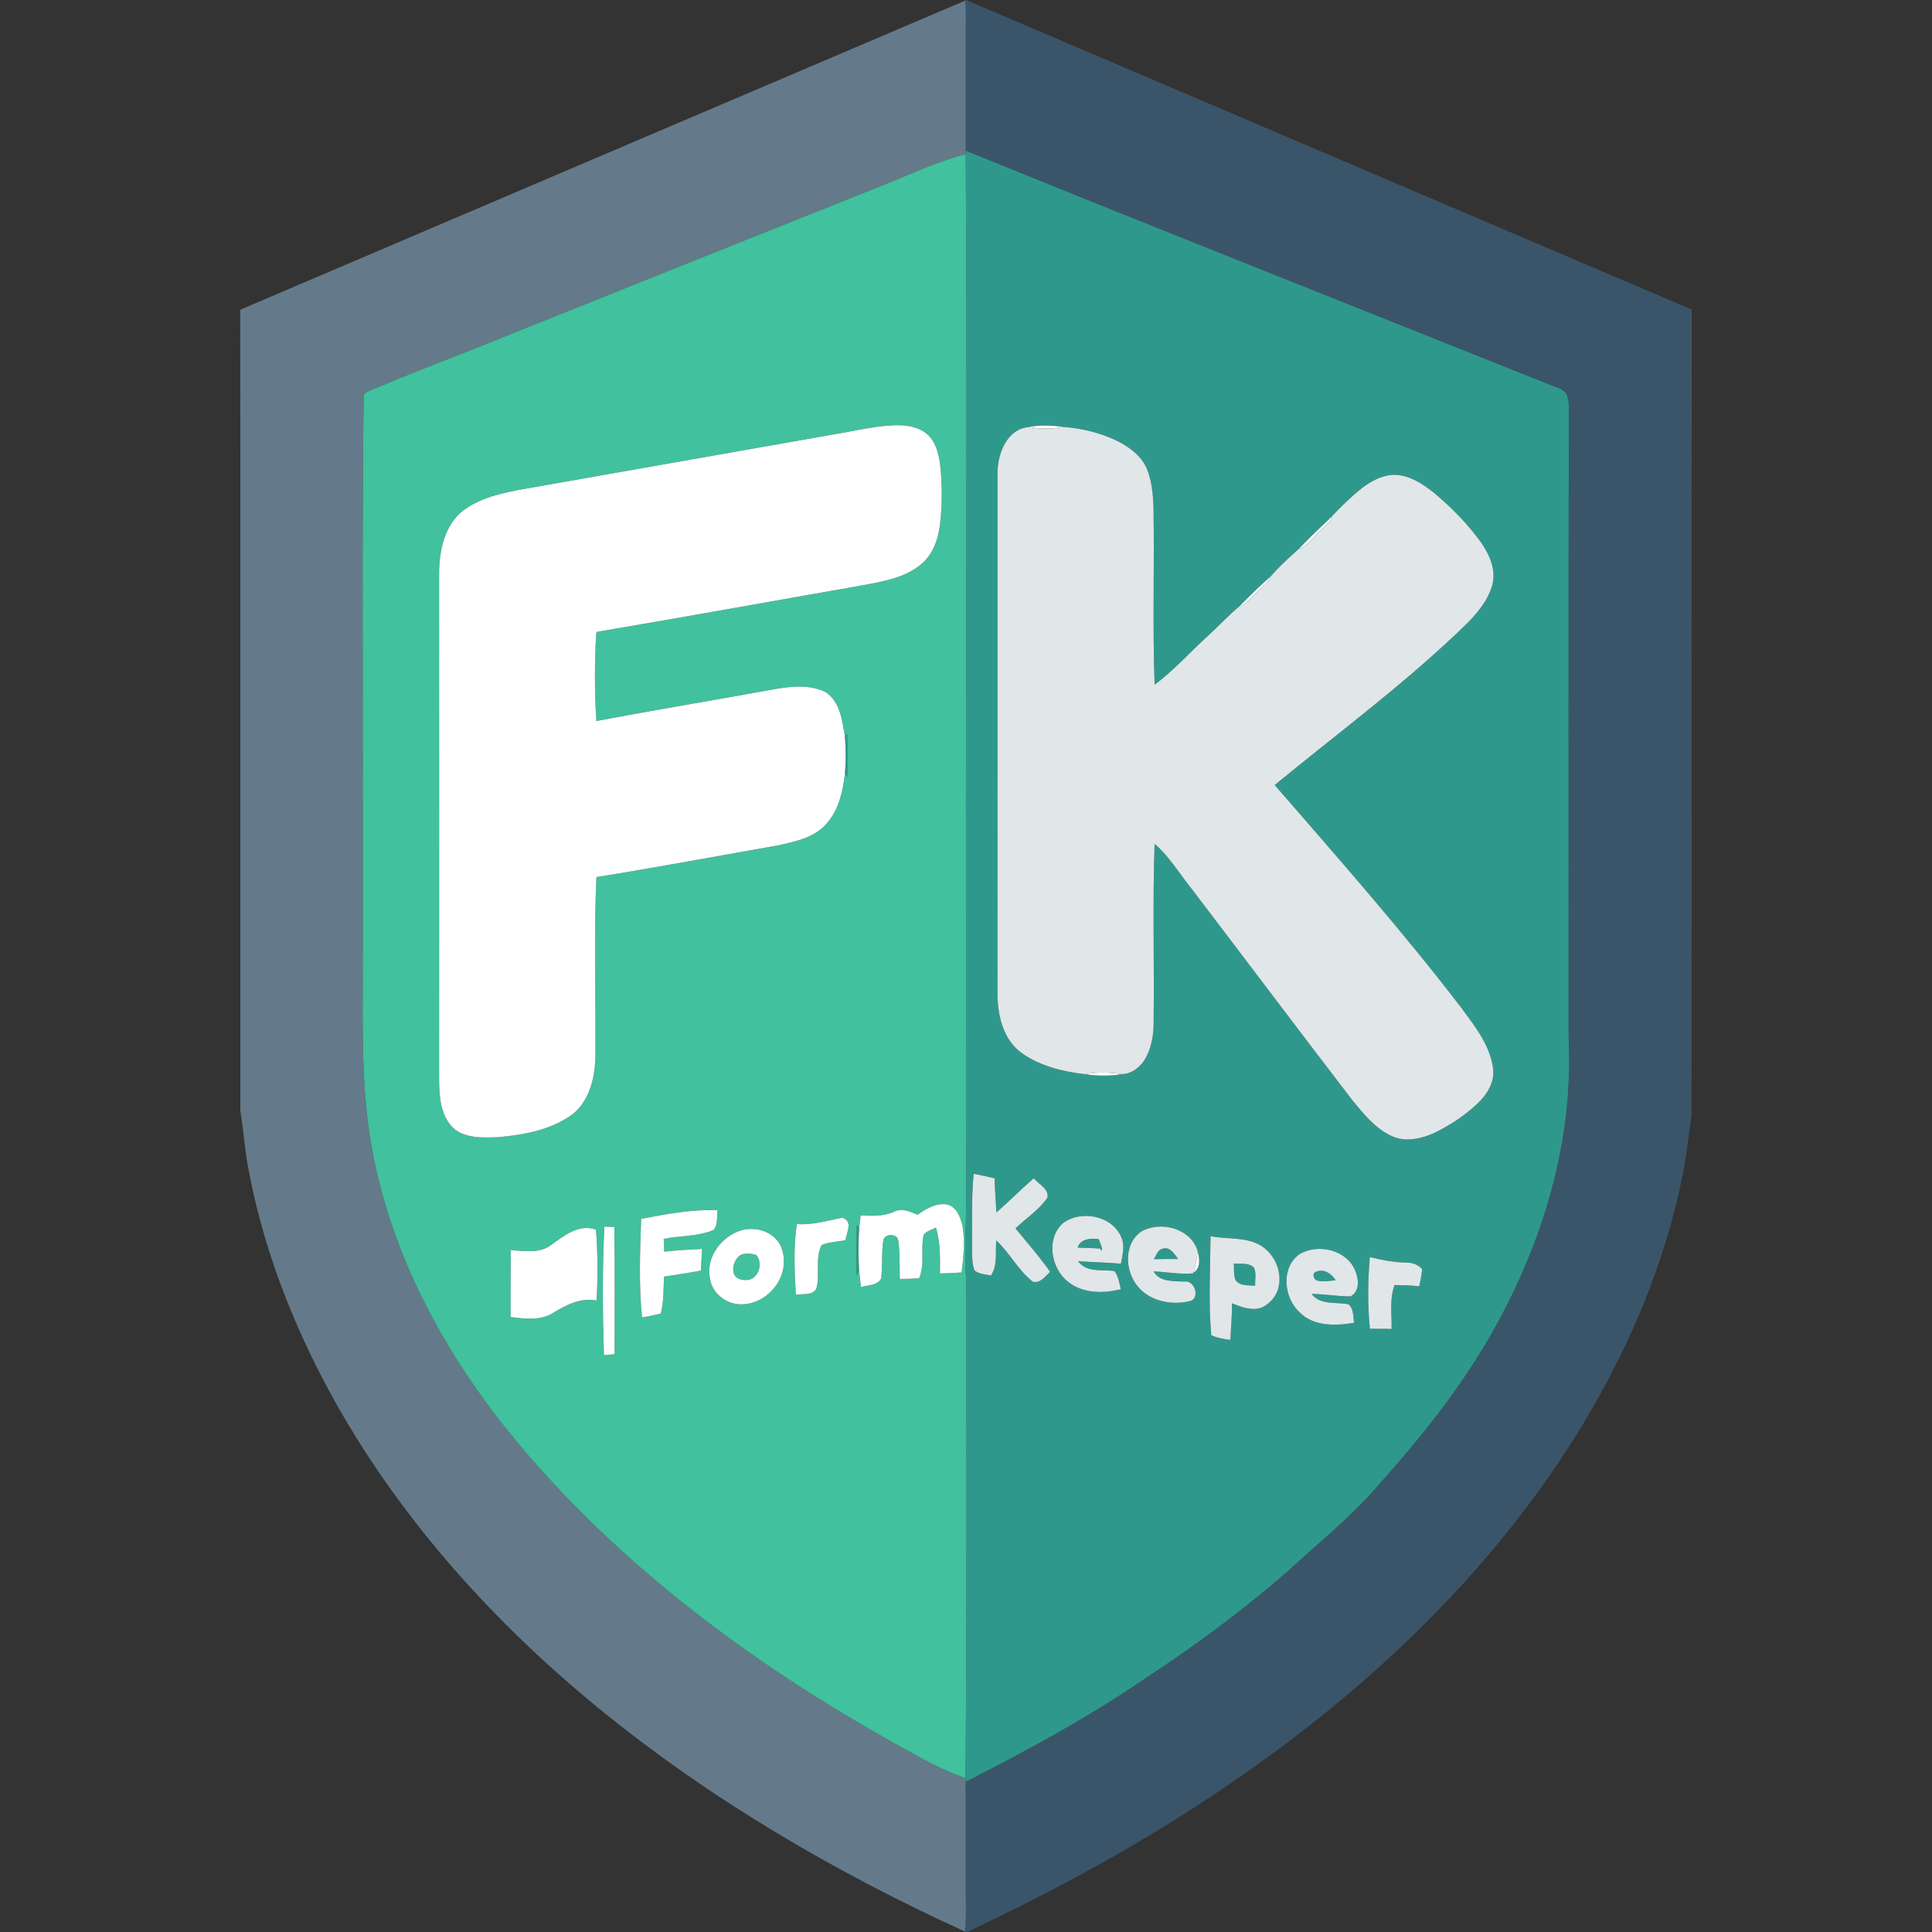 <?xml version="1.0" encoding="UTF-8" ?>
<!DOCTYPE svg PUBLIC "-//W3C//DTD SVG 1.1//EN" "http://www.w3.org/Graphics/SVG/1.1/DTD/svg11.dtd">
<svg width="1000pt" height="1000pt" viewBox="0 0 1000 1000" version="1.1" xmlns="http://www.w3.org/2000/svg">
<rect x="0" y="0" width="1000" height="1000" fill="#333333" stroke="none"/>
<g id="#3a5569ff">
<path fill="#3a5569" opacity="1.00" d=" M 499.48 0.00 L 500.05 0.00 C 625.22 53.47 750.45 106.81 875.65 160.22 C 875.54 299.15 875.69 438.08 875.58 577.01 C 873.98 587.31 873.07 597.74 870.98 607.97 C 861.61 654.98 842.35 699.63 817.36 740.38 C 791.74 782.08 759.87 819.76 724.26 853.26 C 689.03 886.38 650.17 915.53 609.22 941.21 C 574.37 963.19 537.83 982.36 500.62 1000.00 L 499.41 1000.00 L 499.44 999.77 C 500.47 990.21 499.60 980.55 499.87 970.95 C 499.83 954.74 499.97 938.52 499.77 922.31 C 531.64 906.03 563.24 889.00 592.78 868.72 C 618.50 851.92 643.22 833.54 666.41 813.38 C 682.86 798.18 700.58 784.20 714.98 766.94 C 734.50 745.15 752.85 722.17 768.02 697.10 C 793.37 654.76 810.40 606.59 812.04 556.97 C 812.55 548.97 811.83 540.97 811.90 532.97 C 812.00 428.00 811.67 323.03 812.09 218.06 C 811.99 213.66 812.48 209.12 811.22 204.85 C 809.84 200.99 805.19 200.56 801.95 199.04 C 701.22 158.74 600.34 118.85 499.85 77.98 C 499.88 56.98 499.88 35.99 499.87 14.99 C 499.84 10.11 500.20 5.20 499.52 0.35 L 499.48 0.00 Z" />
</g>
<g id="#647a8aff">
<path fill="#647a8a" opacity="1.00" d=" M 124.35 160.31 C 249.40 106.99 374.43 53.59 499.52 0.35 C 500.20 5.20 499.84 10.11 499.87 14.99 C 499.88 35.99 499.88 56.98 499.85 77.98 C 499.85 78.43 499.85 79.33 499.86 79.78 C 487.24 83.02 475.30 88.31 463.31 93.31 C 397.33 119.69 331.32 146.00 265.38 172.49 C 242.65 181.89 219.55 190.36 196.88 199.90 C 194.00 201.26 190.63 201.97 188.23 204.14 C 187.32 274.07 187.85 344.02 187.74 413.96 C 187.77 447.66 187.79 481.35 187.72 515.05 C 187.61 539.62 187.71 564.32 191.50 588.66 C 197.02 623.59 209.70 657.18 227.05 687.93 C 243.29 716.88 263.68 743.33 286.26 767.60 C 339.89 825.41 405.26 871.17 474.34 908.64 C 482.47 913.22 490.89 917.34 499.74 920.38 C 499.75 920.86 499.77 921.83 499.77 922.31 C 499.97 938.52 499.83 954.74 499.87 970.95 C 499.60 980.55 500.47 990.21 499.44 999.77 C 431.76 968.87 366.96 930.93 309.30 883.73 C 253.61 838.09 204.65 783.28 170.26 719.75 C 150.75 683.57 135.83 644.67 128.43 604.15 C 126.58 594.50 126.07 584.66 124.41 574.98 C 124.35 436.76 124.47 298.53 124.35 160.31 Z" />
</g>
<g id="#2f988cff">
<path fill="#2f988c" opacity="1.00" d=" M 499.85 77.98 C 600.34 118.85 701.22 158.74 801.95 199.04 C 805.19 200.56 809.84 200.99 811.22 204.85 C 812.48 209.12 811.99 213.66 812.09 218.06 C 811.67 323.03 812.00 428.00 811.90 532.97 C 811.83 540.97 812.55 548.97 812.04 556.97 C 810.40 606.59 793.37 654.76 768.02 697.10 C 752.85 722.17 734.50 745.15 714.98 766.94 C 700.58 784.20 682.86 798.18 666.41 813.38 C 643.22 833.54 618.50 851.92 592.78 868.72 C 563.24 889.00 531.64 906.03 499.77 922.31 C 499.77 921.83 499.75 920.86 499.74 920.38 C 500.48 834.27 500.24 748.14 500.15 662.03 C 499.25 653.99 500.04 645.94 499.76 637.89 C 500.39 617.58 500.06 597.25 499.99 576.93 C 500.00 522.62 500.04 468.31 499.97 414.00 C 500.09 302.60 500.59 191.18 499.86 79.78 C 499.85 79.33 499.85 78.43 499.85 77.98 M 516.34 243.97 C 516.31 333.98 516.38 424.00 516.31 514.01 C 516.28 525.15 519.01 537.65 528.38 544.71 C 537.93 551.69 549.93 554.65 561.48 555.98 C 567.79 556.93 574.31 557.06 580.61 555.98 C 585.78 555.91 590.26 552.28 592.81 547.99 C 595.90 542.53 597.03 536.18 597.10 529.97 C 597.53 498.90 596.51 467.82 597.62 436.77 C 604.98 443.03 609.99 451.50 615.98 458.99 C 644.11 495.88 671.97 532.99 700.22 569.79 C 705.93 576.68 711.79 584.02 720.08 587.89 C 727.14 591.37 735.49 589.47 742.35 586.43 C 750.36 582.52 757.93 577.56 764.47 571.48 C 769.52 566.74 773.85 560.14 772.80 552.90 C 771.19 540.84 763.28 531.04 756.30 521.55 C 725.83 481.75 692.60 444.18 659.78 406.33 C 693.12 378.88 728.07 353.19 759.04 322.97 C 764.83 317.21 770.31 310.59 772.48 302.55 C 774.40 294.98 771.07 287.31 766.85 281.15 C 759.99 271.48 751.58 262.97 742.54 255.33 C 736.62 250.61 729.86 246.04 722.03 245.75 C 715.63 245.76 709.75 248.93 704.80 252.75 C 699.31 257.11 694.29 262.06 689.46 267.14 L 689.42 267.29 C 683.63 272.79 677.81 278.26 672.32 284.05 C 667.24 288.53 662.12 293.27 657.67 298.36 C 652.04 303.31 646.67 308.56 641.40 313.90 C 635.56 318.80 630.32 324.49 624.66 329.65 C 615.60 337.85 607.51 347.14 597.62 354.39 C 596.49 323.59 597.59 292.77 597.04 261.97 C 596.74 255.34 596.12 248.56 593.50 242.40 C 590.81 236.15 585.09 231.88 579.28 228.72 C 570.37 224.25 560.39 221.71 550.49 220.99 C 544.48 220.17 538.25 219.83 532.28 221.07 C 521.41 222.07 516.55 234.41 516.34 243.97 M 503.97 607.54 C 502.69 620.33 503.35 633.19 503.14 646.02 C 503.24 649.90 502.96 653.99 504.47 657.65 C 506.89 659.52 510.06 659.68 512.96 660.15 C 516.52 654.73 515.03 648.06 515.69 642.00 C 522.63 648.54 527.00 657.47 534.54 663.41 C 538.36 664.51 541.04 660.53 543.56 658.32 C 538.05 650.45 531.70 643.21 525.60 635.81 C 531.09 630.48 537.84 626.32 542.15 619.87 C 543.03 615.26 537.54 612.99 535.09 609.90 C 528.43 615.57 522.35 621.86 515.72 627.55 C 515.42 621.66 514.97 615.79 514.79 609.90 C 511.19 609.05 507.59 608.25 503.97 607.54 M 550.15 633.16 C 541.69 640.72 543.77 655.13 551.59 662.40 C 559.14 669.49 570.62 669.76 580.14 667.29 C 579.36 664.06 578.90 660.66 576.88 657.92 C 570.48 656.94 562.34 658.90 557.96 652.77 C 565.35 653.29 572.77 653.46 580.16 654.08 C 581.00 649.66 582.34 644.90 580.46 640.57 C 575.87 629.22 559.53 626.02 550.15 633.16 M 590.48 637.60 C 581.68 643.95 582.27 657.57 588.60 665.48 C 595.04 673.69 606.84 675.90 616.54 673.28 C 621.17 671.01 618.07 662.50 613.09 663.34 C 607.52 663.09 600.27 663.67 597.04 658.06 C 603.87 658.30 610.69 659.73 617.54 659.09 L 617.63 658.77 C 621.70 656.42 620.87 651.09 619.83 647.29 C 616.15 635.65 600.42 631.65 590.48 637.60 M 626.58 639.85 C 626.43 656.94 625.43 674.06 626.95 691.12 C 630.07 692.56 633.46 693.09 636.85 693.51 C 637.13 687.20 637.78 680.90 637.62 674.58 C 642.41 676.50 647.81 678.58 652.96 676.85 C 657.31 674.86 660.83 670.84 661.79 666.11 C 663.77 657.66 659.29 648.32 651.74 644.20 C 643.98 640.17 634.92 641.50 626.58 639.85 M 672.46 649.29 C 662.82 656.29 664.51 671.82 672.72 679.28 C 680.02 686.65 691.40 686.30 700.88 684.67 C 700.33 681.41 700.75 677.36 697.93 675.08 C 691.53 673.79 683.37 675.72 678.85 669.72 C 685.61 669.81 692.30 671.00 699.08 671.01 C 703.94 668.32 703.33 661.96 701.40 657.59 C 696.99 646.79 681.96 643.42 672.46 649.29 M 709.04 650.68 C 707.94 663.00 707.87 675.43 709.04 687.75 C 712.78 687.79 716.53 687.82 720.29 687.84 C 720.44 680.27 719.10 672.42 721.83 665.15 C 726.08 665.19 730.34 665.27 734.58 665.80 C 735.29 662.88 735.73 659.89 736.15 656.92 C 734.02 654.68 731.09 653.44 727.99 653.51 C 721.57 653.43 715.26 652.21 709.04 650.68 Z" />
<path fill="#2f988c" opacity="1.00" d=" M 437.26 380.89 L 438.49 380.05 C 438.72 387.36 438.51 394.68 438.56 401.99 C 438.25 401.59 437.64 400.78 437.33 400.37 C 437.85 393.89 437.88 387.37 437.26 380.89 Z" />
<path fill="#2f988c" opacity="1.00" d=" M 443.48 634.09 C 443.79 634.48 444.42 635.26 444.73 635.65 C 444.29 642.96 444.22 650.32 444.68 657.64 C 444.35 658.21 443.71 659.36 443.38 659.94 C 443.47 651.32 443.29 642.70 443.48 634.09 Z" />
<path fill="#2f988c" opacity="1.00" d=" M 557.80 645.76 C 559.28 641.08 564.70 640.83 568.78 641.37 C 569.23 643.39 570.67 645.29 570.37 647.42 L 569.30 646.27 C 565.47 645.95 561.63 645.95 557.80 645.76 Z" />
<path fill="#2f988c" opacity="1.00" d=" M 597.22 651.75 C 598.51 649.77 599.26 646.67 601.99 646.25 C 605.72 645.24 607.92 649.24 609.84 651.68 C 605.63 651.63 601.43 651.66 597.22 651.75 Z" />
<path fill="#2f988c" opacity="1.00" d=" M 638.63 654.00 C 642.08 654.30 646.24 653.40 648.99 656.07 C 650.46 658.98 649.50 662.38 649.67 665.51 C 646.24 665.17 641.74 665.80 639.50 662.55 C 638.42 659.86 638.80 656.84 638.63 654.00 Z" />
<path fill="#2f988c" opacity="1.00" d=" M 681.20 658.24 C 685.21 656.52 689.32 659.27 691.35 662.67 C 688.25 662.95 685.08 663.54 682.00 662.90 C 679.87 662.48 678.83 659.04 681.20 658.24 Z" />
</g>
<g id="#41c19dff">
<path fill="#41c19d" opacity="1.00" d=" M 463.31 93.31 C 475.30 88.31 487.24 83.02 499.86 79.78 C 500.59 191.18 500.09 302.60 499.97 414.00 C 500.04 468.31 500.00 522.62 499.99 576.93 C 500.06 597.25 500.39 617.58 499.76 637.89 C 500.04 645.94 499.25 653.99 500.15 662.03 C 500.24 748.14 500.48 834.27 499.74 920.38 C 490.89 917.34 482.47 913.22 474.34 908.64 C 405.26 871.17 339.89 825.41 286.26 767.60 C 263.68 743.33 243.29 716.88 227.05 687.93 C 209.70 657.18 197.02 623.59 191.50 588.66 C 187.71 564.32 187.61 539.62 187.72 515.05 C 187.79 481.35 187.77 447.66 187.74 413.96 C 187.85 344.02 187.32 274.07 188.23 204.14 C 190.63 201.97 194.00 201.26 196.88 199.90 C 219.55 190.36 242.65 181.89 265.38 172.49 C 331.32 146.00 397.33 119.69 463.31 93.31 M 431.00 224.94 C 376.83 234.56 322.62 243.99 268.45 253.58 C 257.70 255.72 246.37 258.37 237.92 265.78 C 229.06 274.26 227.10 287.31 227.27 299.02 C 227.33 385.67 227.30 472.32 227.28 558.96 C 227.37 567.55 228.00 577.24 234.42 583.69 C 240.76 589.43 249.98 588.87 257.95 588.59 C 271.20 587.40 285.00 584.87 296.05 576.98 C 306.20 569.07 308.48 555.13 308.18 543.01 C 308.40 513.33 307.35 483.64 308.70 453.98 C 340.17 448.92 371.52 443.06 402.91 437.52 C 411.45 435.60 420.83 433.73 427.10 427.11 C 433.94 419.96 436.28 409.91 437.33 400.37 C 437.64 400.78 438.25 401.59 438.56 401.99 C 438.51 394.68 438.72 387.36 438.49 380.05 L 437.26 380.89 C 435.93 372.91 434.82 363.39 427.60 358.40 C 419.67 354.26 410.22 355.17 401.69 356.57 C 370.71 362.23 339.62 367.36 308.68 373.19 C 307.69 358.16 307.72 343.04 308.59 328.00 C 308.68 327.76 308.87 327.28 308.96 327.04 C 354.69 319.34 400.31 311.00 446.00 303.04 C 456.55 301.05 467.83 299.32 476.43 292.34 C 483.14 286.99 485.93 278.31 486.67 270.05 C 487.79 260.04 487.66 249.89 486.55 239.89 C 485.70 234.30 484.15 228.21 479.58 224.46 C 474.70 220.50 468.06 219.88 462.00 220.15 C 451.53 220.71 441.32 223.27 431.00 224.94 M 474.87 628.74 C 471.21 627.19 466.95 625.11 463.03 627.08 C 457.55 629.65 451.34 629.36 445.45 629.11 C 445.27 631.29 445.00 633.47 444.73 635.65 C 444.42 635.26 443.79 634.48 443.48 634.09 C 443.29 642.70 443.47 651.32 443.38 659.94 C 443.71 659.36 444.35 658.21 444.68 657.64 C 444.93 660.50 445.35 663.34 445.63 666.21 C 449.14 665.09 453.90 665.48 456.03 661.92 C 456.96 655.31 456.16 648.58 457.19 641.98 C 457.86 638.41 464.37 638.32 464.92 642.01 C 465.92 648.61 465.53 655.32 465.72 661.98 C 469.06 662.01 472.40 661.88 475.74 661.61 C 478.84 654.42 476.37 646.45 478.10 639.03 C 479.67 637.12 482.36 636.56 484.44 635.35 C 486.78 643.05 486.58 651.19 486.51 659.16 C 490.25 659.08 493.99 658.86 497.73 658.63 C 498.68 650.77 499.55 642.72 498.24 634.86 C 497.20 630.23 495.23 624.41 489.92 623.38 C 484.35 622.59 479.29 625.77 474.87 628.74 M 331.86 630.88 C 331.28 647.87 330.59 664.96 332.31 681.90 C 335.57 681.36 338.82 680.70 342.03 679.89 C 343.62 673.63 343.40 667.15 343.69 660.75 C 350.08 659.90 356.42 658.75 362.78 657.68 C 363.00 653.93 363.19 650.18 363.38 646.44 C 356.85 646.78 350.32 647.11 343.82 647.85 C 343.74 645.63 343.65 643.43 343.53 641.23 C 352.15 639.50 361.36 640.08 369.54 636.53 C 371.59 633.61 371.04 629.76 371.31 626.39 C 358.00 625.90 344.87 628.39 331.86 630.88 M 412.45 633.55 C 410.64 645.66 411.27 657.96 411.91 670.14 C 415.43 669.51 420.33 670.78 422.49 667.11 C 424.64 659.74 421.69 651.47 425.26 644.41 C 429.16 642.82 433.45 642.72 437.55 641.94 C 438.14 639.63 438.82 637.35 439.19 635.00 C 439.67 632.68 437.56 629.90 435.10 630.46 C 427.63 631.95 420.16 634.24 412.45 633.55 M 312.60 701.46 C 314.44 701.27 316.28 701.09 318.12 700.91 C 318.12 678.96 318.29 657.01 318.00 635.06 C 316.28 634.98 314.56 634.96 312.84 634.89 C 311.69 657.06 311.92 679.28 312.60 701.46 M 285.36 644.32 C 279.36 648.97 271.37 647.51 264.37 647.06 C 264.29 658.59 264.27 670.12 264.29 681.66 C 271.64 682.64 279.87 683.70 286.45 679.45 C 293.10 675.39 300.76 671.49 308.78 673.15 C 309.48 660.94 309.42 648.68 308.47 636.48 C 299.77 633.27 291.99 639.55 285.36 644.32 M 384.44 636.59 C 373.73 639.41 365.02 650.73 367.52 661.98 C 368.60 669.01 375.00 674.33 381.93 675.03 C 393.61 676.16 404.56 666.36 405.66 654.88 C 406.10 649.90 404.95 644.44 401.21 640.90 C 396.85 636.62 390.28 635.31 384.44 636.59 Z" />
<path fill="#41c19d" opacity="1.00" d=" M 383.39 649.53 C 385.86 648.46 388.81 648.85 391.37 649.52 C 394.95 653.34 393.03 661.24 387.62 662.42 C 384.99 662.78 381.67 662.47 380.15 659.96 C 378.56 656.30 380.11 651.72 383.39 649.53 Z" />
</g>
<g id="#ffffffff">
<path fill="#ffffff" opacity="1.00" d=" M 431.00 224.94 C 441.32 223.27 451.53 220.71 462.00 220.15 C 468.06 219.88 474.70 220.50 479.58 224.46 C 484.15 228.21 485.70 234.30 486.55 239.89 C 487.66 249.89 487.79 260.04 486.67 270.05 C 485.93 278.31 483.14 286.99 476.43 292.34 C 467.83 299.32 456.55 301.05 446.00 303.04 C 400.31 311.00 354.69 319.34 308.96 327.04 C 308.87 327.28 308.68 327.76 308.59 328.00 C 307.72 343.04 307.69 358.16 308.68 373.19 C 339.62 367.36 370.71 362.23 401.69 356.57 C 410.22 355.17 419.67 354.26 427.60 358.40 C 434.82 363.39 435.93 372.91 437.26 380.89 C 437.88 387.37 437.85 393.89 437.33 400.37 C 436.28 409.91 433.94 419.96 427.10 427.11 C 420.83 433.73 411.45 435.60 402.91 437.52 C 371.52 443.06 340.17 448.92 308.70 453.98 C 307.35 483.64 308.40 513.33 308.18 543.01 C 308.48 555.13 306.20 569.07 296.05 576.98 C 285.00 584.87 271.20 587.40 257.95 588.59 C 249.98 588.87 240.76 589.43 234.42 583.69 C 228.00 577.24 227.37 567.55 227.28 558.96 C 227.30 472.32 227.33 385.67 227.27 299.02 C 227.10 287.31 229.06 274.26 237.92 265.78 C 246.37 258.37 257.70 255.72 268.45 253.58 C 322.62 243.99 376.83 234.56 431.00 224.94 Z" />
<path fill="#ffffff" opacity="1.00" d=" M 532.28 221.07 C 538.25 219.83 544.48 220.17 550.49 220.99 C 544.52 222.24 538.28 221.97 532.28 221.07 Z" />
<path fill="#ffffff" opacity="1.00" d=" M 672.32 284.05 C 677.81 278.26 683.63 272.79 689.42 267.29 C 688.62 270.74 685.23 272.58 683.02 275.07 C 679.53 278.13 676.93 282.51 672.32 284.05 Z" />
<path fill="#ffffff" opacity="1.00" d=" M 641.40 313.90 C 646.67 308.56 652.04 303.31 657.67 298.36 C 656.58 301.71 653.36 303.61 651.08 306.08 C 647.94 308.78 645.60 312.75 641.40 313.90 Z" />
<path fill="#ffffff" opacity="1.00" d=" M 561.48 555.98 C 567.77 554.85 574.31 554.96 580.61 555.98 C 574.31 557.06 567.79 556.93 561.48 555.98 Z" />
<path fill="#ffffff" opacity="1.00" d=" M 474.87 628.74 C 479.29 625.77 484.35 622.59 489.92 623.38 C 495.23 624.41 497.20 630.23 498.24 634.86 C 499.55 642.72 498.68 650.77 497.73 658.63 C 493.99 658.86 490.25 659.08 486.51 659.16 C 486.58 651.19 486.78 643.05 484.44 635.35 C 482.36 636.56 479.67 637.12 478.10 639.03 C 476.37 646.45 478.84 654.42 475.74 661.61 C 472.40 661.88 469.06 662.01 465.72 661.98 C 465.53 655.32 465.92 648.61 464.92 642.01 C 464.37 638.32 457.86 638.41 457.19 641.98 C 456.16 648.58 456.96 655.31 456.03 661.92 C 453.90 665.48 449.14 665.09 445.63 666.21 C 445.35 663.34 444.93 660.50 444.68 657.64 C 444.22 650.32 444.29 642.96 444.73 635.65 C 445.00 633.47 445.27 631.29 445.45 629.11 C 451.34 629.36 457.55 629.65 463.03 627.08 C 466.95 625.11 471.21 627.19 474.87 628.74 Z" />
<path fill="#ffffff" opacity="1.00" d=" M 331.86 630.88 C 344.87 628.39 358.00 625.90 371.31 626.39 C 371.04 629.76 371.59 633.61 369.54 636.53 C 361.36 640.08 352.15 639.50 343.53 641.23 C 343.65 643.43 343.74 645.63 343.82 647.85 C 350.32 647.11 356.85 646.78 363.38 646.44 C 363.19 650.18 363.00 653.93 362.78 657.68 C 356.42 658.75 350.08 659.90 343.69 660.75 C 343.40 667.15 343.62 673.63 342.03 679.89 C 338.82 680.70 335.57 681.36 332.31 681.90 C 330.59 664.96 331.28 647.87 331.86 630.88 Z" />
<path fill="#ffffff" opacity="1.00" d=" M 412.45 633.55 C 420.16 634.24 427.63 631.95 435.10 630.46 C 437.56 629.90 439.67 632.68 439.19 635.00 C 438.82 637.35 438.14 639.63 437.55 641.94 C 433.45 642.72 429.16 642.82 425.26 644.41 C 421.69 651.47 424.64 659.74 422.49 667.11 C 420.33 670.78 415.43 669.51 411.91 670.14 C 411.27 657.96 410.64 645.66 412.45 633.55 Z" />
<path fill="#ffffff" opacity="1.00" d=" M 312.60 701.46 C 311.92 679.28 311.69 657.06 312.84 634.89 C 314.56 634.96 316.28 634.98 318.00 635.06 C 318.29 657.01 318.12 678.96 318.12 700.91 C 316.28 701.09 314.44 701.27 312.60 701.46 Z" />
<path fill="#ffffff" opacity="1.00" d=" M 285.36 644.32 C 291.99 639.55 299.77 633.27 308.47 636.48 C 309.42 648.68 309.48 660.94 308.78 673.15 C 300.76 671.49 293.10 675.39 286.45 679.45 C 279.87 683.70 271.64 682.64 264.29 681.66 C 264.27 670.12 264.29 658.59 264.37 647.06 C 271.37 647.51 279.36 648.97 285.36 644.32 Z" />
<path fill="#ffffff" opacity="1.00" d=" M 384.44 636.59 C 390.28 635.31 396.85 636.62 401.21 640.90 C 404.95 644.44 406.10 649.90 405.66 654.88 C 404.56 666.36 393.61 676.16 381.93 675.03 C 375.00 674.33 368.60 669.01 367.52 661.98 C 365.02 650.73 373.73 639.41 384.44 636.59 M 383.39 649.53 C 380.11 651.72 378.56 656.30 380.15 659.96 C 381.67 662.47 384.99 662.78 387.62 662.42 C 393.03 661.24 394.95 653.34 391.37 649.52 C 388.81 648.85 385.86 648.46 383.39 649.53 Z" />
<path fill="#ffffff" opacity="1.00" d=" M 617.63 658.77 C 618.82 655.05 619.60 651.19 619.83 647.29 C 620.87 651.09 621.70 656.42 617.63 658.77 Z" />
</g>
<g id="#e1e6e8ff">
<path fill="#e1e6e8" opacity="1.00" d=" M 516.34 243.97 C 516.55 234.41 521.41 222.07 532.28 221.07 C 538.28 221.97 544.52 222.24 550.49 220.99 C 560.39 221.71 570.37 224.25 579.28 228.72 C 585.09 231.88 590.81 236.15 593.50 242.40 C 596.12 248.56 596.74 255.34 597.04 261.97 C 597.59 292.77 596.49 323.59 597.62 354.39 C 607.51 347.14 615.60 337.85 624.66 329.65 C 630.32 324.49 635.56 318.80 641.40 313.90 C 645.60 312.75 647.94 308.78 651.08 306.08 C 653.36 303.61 656.58 301.71 657.67 298.36 C 662.12 293.27 667.24 288.53 672.32 284.05 C 676.93 282.51 679.53 278.13 683.02 275.07 C 685.23 272.58 688.62 270.74 689.42 267.29 L 689.46 267.14 C 694.29 262.06 699.31 257.11 704.80 252.75 C 709.75 248.93 715.63 245.76 722.03 245.75 C 729.86 246.04 736.62 250.61 742.54 255.33 C 751.58 262.97 759.99 271.48 766.85 281.15 C 771.07 287.31 774.40 294.98 772.48 302.55 C 770.31 310.59 764.83 317.21 759.04 322.97 C 728.07 353.19 693.12 378.88 659.78 406.33 C 692.60 444.18 725.83 481.75 756.30 521.55 C 763.28 531.04 771.19 540.84 772.80 552.90 C 773.85 560.14 769.52 566.74 764.47 571.48 C 757.93 577.56 750.36 582.52 742.35 586.43 C 735.49 589.47 727.14 591.37 720.08 587.89 C 711.79 584.02 705.93 576.68 700.22 569.79 C 671.97 532.99 644.11 495.88 615.98 458.99 C 609.99 451.50 604.98 443.03 597.62 436.77 C 596.51 467.82 597.53 498.90 597.10 529.97 C 597.03 536.18 595.90 542.53 592.81 547.99 C 590.26 552.28 585.78 555.91 580.61 555.98 C 574.31 554.96 567.77 554.85 561.48 555.98 C 549.93 554.65 537.93 551.69 528.38 544.71 C 519.01 537.65 516.28 525.15 516.31 514.01 C 516.38 424.00 516.31 333.98 516.34 243.97 Z" />
<path fill="#e1e6e8" opacity="1.00" d=" M 503.97 607.54 C 507.59 608.25 511.19 609.05 514.79 609.90 C 514.97 615.79 515.42 621.66 515.72 627.55 C 522.35 621.86 528.43 615.57 535.09 609.90 C 537.54 612.99 543.03 615.26 542.15 619.87 C 537.84 626.32 531.09 630.48 525.60 635.81 C 531.70 643.21 538.05 650.45 543.56 658.32 C 541.04 660.53 538.36 664.51 534.54 663.41 C 527.00 657.47 522.63 648.54 515.69 642.00 C 515.03 648.06 516.52 654.73 512.96 660.15 C 510.06 659.68 506.89 659.52 504.47 657.65 C 502.96 653.99 503.24 649.90 503.14 646.02 C 503.35 633.19 502.69 620.33 503.97 607.54 Z" />
<path fill="#e1e6e8" opacity="1.00" d=" M 550.15 633.16 C 559.53 626.02 575.87 629.22 580.46 640.57 C 582.34 644.90 581.00 649.66 580.16 654.08 C 572.77 653.46 565.35 653.29 557.96 652.77 C 562.34 658.90 570.48 656.94 576.88 657.92 C 578.90 660.66 579.36 664.06 580.14 667.29 C 570.62 669.76 559.14 669.49 551.59 662.40 C 543.77 655.13 541.69 640.72 550.15 633.16 M 557.80 645.76 C 561.63 645.95 565.47 645.95 569.30 646.27 L 570.37 647.42 C 570.67 645.29 569.23 643.39 568.78 641.37 C 564.70 640.83 559.28 641.08 557.80 645.76 Z" />
<path fill="#e1e6e8" opacity="1.00" d=" M 590.48 637.60 C 600.42 631.65 616.15 635.65 619.83 647.29 C 619.60 651.19 618.82 655.05 617.63 658.77 L 617.54 659.09 C 610.69 659.73 603.87 658.30 597.04 658.06 C 600.27 663.67 607.52 663.09 613.09 663.34 C 618.07 662.50 621.17 671.01 616.54 673.28 C 606.84 675.90 595.04 673.69 588.60 665.48 C 582.27 657.57 581.68 643.95 590.48 637.60 M 597.22 651.75 C 601.43 651.66 605.63 651.63 609.84 651.68 C 607.92 649.24 605.72 645.24 601.99 646.25 C 599.26 646.67 598.51 649.77 597.22 651.75 Z" />
<path fill="#e1e6e8" opacity="1.00" d=" M 626.58 639.85 C 634.92 641.50 643.98 640.17 651.74 644.20 C 659.29 648.32 663.77 657.66 661.79 666.11 C 660.83 670.84 657.31 674.86 652.96 676.85 C 647.81 678.58 642.41 676.50 637.62 674.58 C 637.78 680.90 637.13 687.20 636.85 693.51 C 633.46 693.09 630.07 692.56 626.95 691.12 C 625.43 674.06 626.43 656.94 626.58 639.85 M 638.63 654.00 C 638.80 656.84 638.42 659.86 639.50 662.55 C 641.74 665.80 646.24 665.17 649.67 665.51 C 649.50 662.38 650.46 658.98 648.99 656.07 C 646.24 653.40 642.08 654.30 638.63 654.00 Z" />
<path fill="#e1e6e8" opacity="1.00" d=" M 672.46 649.29 C 681.96 643.42 696.99 646.79 701.40 657.59 C 703.33 661.96 703.94 668.32 699.08 671.01 C 692.30 671.00 685.61 669.81 678.85 669.72 C 683.37 675.72 691.53 673.79 697.93 675.08 C 700.75 677.36 700.33 681.41 700.88 684.67 C 691.40 686.30 680.02 686.65 672.72 679.28 C 664.51 671.82 662.82 656.29 672.46 649.29 M 681.20 658.24 C 678.83 659.04 679.87 662.48 682.00 662.90 C 685.08 663.54 688.25 662.95 691.35 662.67 C 689.32 659.27 685.21 656.52 681.20 658.24 Z" />
<path fill="#e1e6e8" opacity="1.00" d=" M 709.04 650.68 C 715.26 652.21 721.57 653.43 727.99 653.51 C 731.09 653.44 734.02 654.68 736.15 656.92 C 735.73 659.89 735.29 662.88 734.58 665.80 C 730.34 665.27 726.08 665.19 721.83 665.15 C 719.10 672.42 720.44 680.27 720.29 687.84 C 716.53 687.82 712.78 687.79 709.04 687.75 C 707.87 675.43 707.94 663.00 709.04 650.68 Z" />
</g>
</svg>

